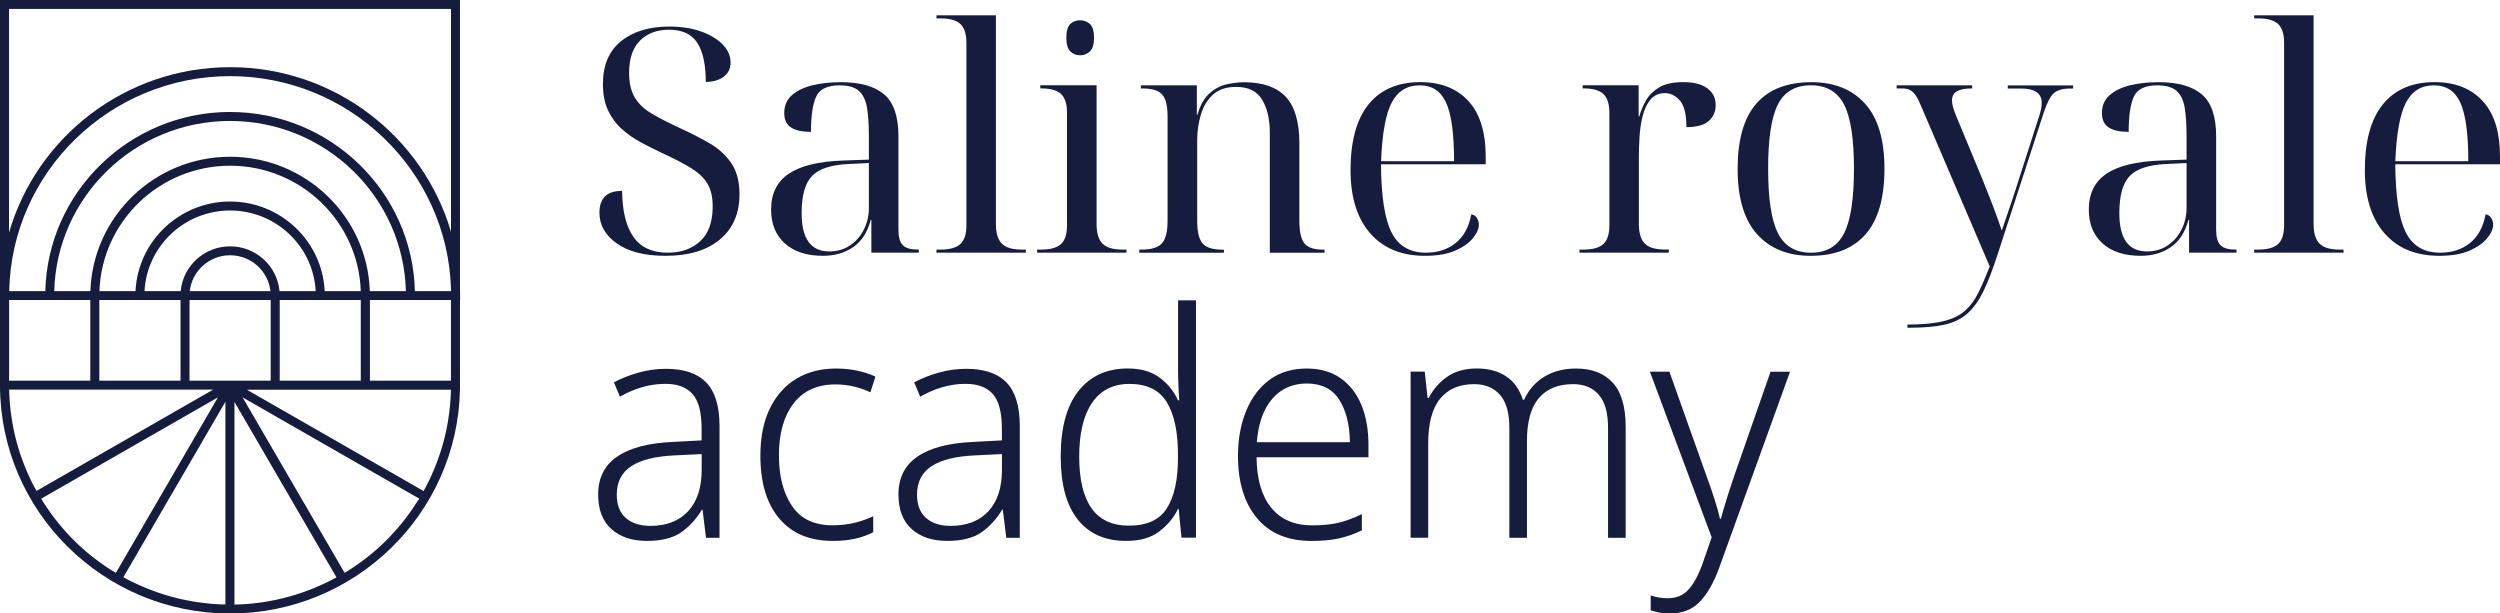 <svg width="163" height="40" viewBox="0 0 163 40" fill="none" xmlns="http://www.w3.org/2000/svg">
<path d="M30 19.271C30 19.117 29.997 18.963 29.991 18.809V0H0V24.818V25.109C0 33.32 6.728 40 14.997 40C23.168 40 29.834 33.477 29.989 25.403H29.991V25.112V24.82V19.565H30V19.271ZM27.052 18.98C26.894 12.515 21.553 7.301 15.003 7.301C8.453 7.301 3.112 12.515 2.954 18.98H0.6C0.755 11.225 7.159 4.965 15.006 4.965C22.802 4.965 29.169 11.144 29.405 18.829V18.98H27.052ZM24.118 18.98H24.112C23.957 14.124 19.932 10.22 15.003 10.22C10.076 10.22 6.051 14.124 5.893 18.98H5.885H3.537C3.695 12.837 8.777 7.886 15 7.886C21.226 7.886 26.308 12.837 26.463 18.98H24.118ZM29.394 25.618C29.391 25.68 29.391 25.744 29.386 25.806C29.383 25.864 29.38 25.926 29.374 25.985C29.372 26.046 29.366 26.108 29.363 26.169C29.357 26.228 29.352 26.29 29.349 26.349C29.343 26.407 29.338 26.469 29.332 26.528C29.326 26.589 29.318 26.648 29.312 26.71C29.307 26.768 29.298 26.827 29.293 26.883C29.284 26.945 29.276 27.006 29.267 27.065C29.259 27.121 29.25 27.18 29.242 27.236C29.233 27.297 29.222 27.359 29.214 27.42C29.205 27.476 29.197 27.532 29.186 27.588C29.174 27.65 29.163 27.712 29.152 27.773C29.14 27.829 29.132 27.882 29.121 27.938C29.109 28 29.095 28.061 29.081 28.123C29.07 28.176 29.059 28.229 29.047 28.282C29.033 28.344 29.019 28.405 29.002 28.467C28.988 28.52 28.977 28.571 28.963 28.624C28.946 28.685 28.929 28.747 28.915 28.808C28.901 28.859 28.887 28.912 28.873 28.962C28.856 29.024 28.836 29.086 28.819 29.147C28.805 29.198 28.788 29.248 28.774 29.298C28.754 29.36 28.735 29.421 28.715 29.483C28.698 29.533 28.684 29.581 28.667 29.628C28.647 29.69 28.625 29.752 28.602 29.813C28.585 29.861 28.568 29.908 28.551 29.959C28.529 30.02 28.506 30.082 28.484 30.141C28.467 30.188 28.447 30.236 28.43 30.283C28.408 30.345 28.382 30.407 28.357 30.465C28.337 30.513 28.32 30.558 28.3 30.605C28.275 30.667 28.25 30.726 28.221 30.787C28.202 30.832 28.182 30.877 28.162 30.924C28.134 30.983 28.109 31.045 28.081 31.103C28.061 31.148 28.038 31.193 28.019 31.238C27.99 31.296 27.962 31.355 27.931 31.417C27.909 31.462 27.886 31.503 27.866 31.548C27.835 31.607 27.807 31.666 27.776 31.722C27.754 31.767 27.731 31.809 27.706 31.853C27.678 31.907 27.647 31.96 27.618 32.016L16.096 25.411H29.402C29.402 25.425 29.402 25.436 29.402 25.45C29.4 25.501 29.397 25.559 29.394 25.618ZM27.184 32.735C27.148 32.791 27.114 32.847 27.077 32.9C27.052 32.939 27.024 32.981 26.998 33.02C26.962 33.076 26.925 33.13 26.886 33.185C26.857 33.225 26.829 33.264 26.804 33.303C26.764 33.356 26.728 33.409 26.688 33.465C26.66 33.505 26.632 33.544 26.604 33.583C26.564 33.636 26.525 33.689 26.485 33.742C26.457 33.782 26.426 33.818 26.398 33.857C26.358 33.91 26.316 33.961 26.277 34.011C26.246 34.047 26.215 34.087 26.187 34.123C26.144 34.173 26.102 34.224 26.06 34.274C26.029 34.31 25.998 34.347 25.967 34.386C25.924 34.436 25.882 34.487 25.837 34.534C25.806 34.571 25.772 34.607 25.741 34.644C25.696 34.691 25.654 34.742 25.609 34.789C25.575 34.825 25.544 34.859 25.51 34.895C25.465 34.943 25.42 34.991 25.375 35.038C25.341 35.072 25.307 35.108 25.273 35.142C25.228 35.189 25.18 35.234 25.135 35.282C25.102 35.315 25.065 35.349 25.031 35.382C24.983 35.427 24.938 35.472 24.89 35.517C24.853 35.55 24.82 35.584 24.783 35.615C24.735 35.659 24.687 35.701 24.639 35.746C24.603 35.78 24.566 35.81 24.529 35.844C24.481 35.886 24.431 35.931 24.383 35.973C24.346 36.006 24.307 36.037 24.267 36.068C24.216 36.11 24.169 36.149 24.118 36.191C24.078 36.222 24.039 36.253 24.002 36.283C23.951 36.323 23.901 36.365 23.85 36.404C23.811 36.435 23.771 36.465 23.732 36.493C23.681 36.533 23.63 36.572 23.577 36.608C23.537 36.639 23.495 36.667 23.456 36.698C23.405 36.734 23.351 36.773 23.298 36.81C23.255 36.838 23.213 36.868 23.171 36.896C23.117 36.933 23.067 36.969 23.013 37.003C22.971 37.031 22.928 37.059 22.886 37.087C22.833 37.12 22.779 37.157 22.726 37.19C22.683 37.218 22.638 37.243 22.596 37.271C22.554 37.297 22.511 37.325 22.469 37.35L15.817 25.909L27.339 32.514C27.32 32.547 27.3 32.578 27.28 32.612C27.235 32.651 27.21 32.693 27.184 32.735ZM21.677 37.783C21.621 37.812 21.567 37.842 21.511 37.87C21.463 37.895 21.415 37.918 21.367 37.94C21.311 37.968 21.254 37.996 21.198 38.021C21.15 38.044 21.102 38.066 21.051 38.089C20.995 38.114 20.939 38.142 20.882 38.167C20.831 38.189 20.784 38.209 20.733 38.231C20.676 38.257 20.62 38.282 20.564 38.304C20.513 38.327 20.462 38.346 20.412 38.366C20.355 38.388 20.299 38.413 20.24 38.436C20.189 38.455 20.135 38.475 20.085 38.494C20.028 38.517 19.969 38.536 19.913 38.559C19.859 38.578 19.808 38.595 19.755 38.615C19.698 38.634 19.639 38.654 19.583 38.673C19.529 38.69 19.476 38.707 19.422 38.727C19.366 38.746 19.307 38.763 19.25 38.783C19.197 38.799 19.14 38.816 19.084 38.83C19.028 38.847 18.968 38.864 18.912 38.881C18.856 38.897 18.799 38.911 18.743 38.925C18.687 38.942 18.627 38.956 18.568 38.973C18.512 38.987 18.453 39.001 18.396 39.015C18.34 39.029 18.281 39.043 18.224 39.057C18.165 39.071 18.106 39.082 18.047 39.096C17.99 39.107 17.931 39.121 17.875 39.132C17.816 39.144 17.756 39.155 17.695 39.166C17.638 39.177 17.582 39.188 17.523 39.2C17.46 39.211 17.401 39.219 17.339 39.23C17.283 39.239 17.227 39.25 17.167 39.258C17.105 39.267 17.043 39.275 16.979 39.284C16.922 39.292 16.866 39.3 16.809 39.306C16.745 39.314 16.68 39.32 16.615 39.328C16.561 39.334 16.505 39.342 16.451 39.348C16.384 39.353 16.313 39.359 16.246 39.367C16.195 39.373 16.142 39.376 16.091 39.382C16.017 39.387 15.947 39.39 15.874 39.395C15.826 39.398 15.775 39.401 15.727 39.404C15.651 39.407 15.572 39.41 15.496 39.412C15.451 39.415 15.406 39.415 15.361 39.418C15.335 39.418 15.31 39.418 15.287 39.418V26.206L21.939 37.646C21.897 37.669 21.855 37.694 21.812 37.716C21.77 37.736 21.722 37.758 21.677 37.783ZM14.493 39.407C14.417 39.404 14.338 39.401 14.262 39.398C14.214 39.395 14.163 39.393 14.115 39.39C14.042 39.384 13.968 39.382 13.898 39.376C13.844 39.373 13.794 39.367 13.743 39.362C13.675 39.356 13.605 39.351 13.537 39.342C13.481 39.337 13.427 39.331 13.374 39.323C13.309 39.314 13.244 39.309 13.179 39.3C13.123 39.295 13.066 39.284 13.01 39.278C12.948 39.27 12.883 39.261 12.821 39.253C12.765 39.244 12.709 39.233 12.649 39.225C12.587 39.214 12.528 39.205 12.466 39.194C12.41 39.183 12.353 39.172 12.294 39.16C12.235 39.149 12.173 39.138 12.114 39.127C12.057 39.116 11.998 39.102 11.942 39.09C11.883 39.079 11.824 39.065 11.764 39.051C11.708 39.037 11.649 39.023 11.592 39.009C11.536 38.995 11.477 38.981 11.421 38.967C11.361 38.953 11.305 38.937 11.246 38.92C11.189 38.906 11.133 38.889 11.077 38.875C11.018 38.858 10.961 38.841 10.905 38.825C10.848 38.808 10.795 38.794 10.738 38.777C10.679 38.76 10.623 38.741 10.566 38.721C10.513 38.704 10.459 38.688 10.406 38.668C10.347 38.648 10.29 38.629 10.234 38.609C10.18 38.59 10.13 38.573 10.076 38.553C10.02 38.533 9.961 38.511 9.904 38.489C9.853 38.469 9.8 38.45 9.749 38.43C9.693 38.408 9.636 38.385 9.577 38.36C9.526 38.34 9.476 38.318 9.425 38.298C9.369 38.276 9.312 38.251 9.256 38.226C9.205 38.203 9.154 38.184 9.107 38.161C9.05 38.136 8.994 38.111 8.937 38.083C8.89 38.061 8.842 38.038 8.791 38.016C8.735 37.988 8.678 37.963 8.622 37.935C8.574 37.912 8.526 37.887 8.478 37.865C8.422 37.837 8.368 37.809 8.312 37.778C8.264 37.753 8.219 37.73 8.171 37.705C8.129 37.683 8.086 37.66 8.044 37.635L14.696 26.195V39.407C14.67 39.407 14.645 39.407 14.622 39.407C14.583 39.412 14.538 39.41 14.493 39.407ZM7.283 37.19C7.229 37.157 7.176 37.12 7.122 37.087C7.08 37.059 7.038 37.031 6.995 37.003C6.942 36.966 6.891 36.933 6.838 36.896C6.795 36.868 6.753 36.84 6.711 36.81C6.657 36.773 6.607 36.734 6.553 36.698C6.514 36.67 6.471 36.639 6.432 36.608C6.381 36.569 6.328 36.53 6.277 36.493C6.237 36.463 6.198 36.435 6.158 36.404C6.108 36.365 6.057 36.325 6.006 36.283C5.967 36.253 5.927 36.222 5.891 36.191C5.84 36.149 5.792 36.11 5.741 36.068C5.702 36.037 5.665 36.004 5.626 35.973C5.575 35.931 5.527 35.889 5.479 35.844C5.442 35.81 5.406 35.78 5.369 35.746C5.321 35.701 5.273 35.659 5.225 35.615C5.189 35.581 5.155 35.547 5.118 35.517C5.07 35.472 5.023 35.427 4.977 35.382C4.944 35.349 4.907 35.315 4.873 35.282C4.825 35.237 4.78 35.189 4.735 35.142C4.701 35.108 4.667 35.072 4.634 35.038C4.588 34.991 4.543 34.943 4.498 34.895C4.464 34.859 4.431 34.825 4.4 34.789C4.355 34.742 4.312 34.694 4.267 34.644C4.233 34.607 4.202 34.571 4.171 34.534C4.129 34.484 4.084 34.436 4.042 34.386C4.011 34.35 3.98 34.313 3.949 34.274C3.906 34.224 3.864 34.173 3.822 34.123C3.791 34.087 3.76 34.047 3.732 34.011C3.689 33.961 3.65 33.907 3.608 33.857C3.579 33.818 3.548 33.782 3.52 33.742C3.481 33.689 3.441 33.636 3.402 33.583C3.374 33.544 3.346 33.505 3.317 33.465C3.278 33.412 3.241 33.359 3.202 33.303C3.174 33.264 3.145 33.225 3.12 33.185C3.083 33.132 3.044 33.076 3.007 33.02C2.979 32.981 2.954 32.939 2.928 32.9C2.892 32.844 2.855 32.788 2.821 32.735C2.796 32.693 2.771 32.654 2.745 32.612C2.725 32.578 2.706 32.547 2.686 32.514L14.208 25.909L7.556 37.35C7.514 37.325 7.472 37.299 7.43 37.271C7.37 37.243 7.325 37.215 7.283 37.19ZM2.218 31.716C2.187 31.657 2.156 31.599 2.128 31.543C2.105 31.498 2.083 31.456 2.063 31.411C2.035 31.352 2.004 31.294 1.976 31.232C1.953 31.187 1.933 31.142 1.914 31.098C1.886 31.039 1.857 30.977 1.832 30.919C1.812 30.874 1.793 30.826 1.773 30.782C1.747 30.723 1.722 30.661 1.697 30.602C1.677 30.555 1.657 30.51 1.64 30.462C1.615 30.401 1.592 30.342 1.567 30.281C1.547 30.233 1.53 30.185 1.514 30.138C1.491 30.076 1.468 30.015 1.446 29.956C1.429 29.908 1.412 29.861 1.395 29.81C1.373 29.749 1.353 29.687 1.33 29.626C1.313 29.578 1.299 29.528 1.282 29.48C1.263 29.419 1.243 29.357 1.223 29.296C1.209 29.245 1.192 29.195 1.178 29.144C1.161 29.083 1.141 29.021 1.125 28.96C1.11 28.909 1.096 28.859 1.082 28.806C1.065 28.744 1.048 28.683 1.034 28.621C1.02 28.568 1.009 28.517 0.995 28.464C0.981 28.403 0.964 28.341 0.95 28.28C0.939 28.226 0.927 28.173 0.916 28.12C0.902 28.058 0.891 27.997 0.877 27.935C0.865 27.882 0.854 27.826 0.846 27.77C0.834 27.709 0.823 27.647 0.812 27.585C0.803 27.53 0.792 27.474 0.784 27.418C0.772 27.356 0.764 27.294 0.755 27.233C0.747 27.177 0.738 27.118 0.73 27.062C0.722 27.001 0.713 26.939 0.705 26.88C0.696 26.822 0.691 26.763 0.685 26.707C0.679 26.645 0.671 26.586 0.665 26.525C0.66 26.466 0.654 26.404 0.648 26.346C0.643 26.287 0.637 26.225 0.634 26.167C0.629 26.105 0.626 26.044 0.623 25.982C0.62 25.923 0.614 25.864 0.612 25.803C0.609 25.741 0.606 25.677 0.603 25.615C0.6 25.557 0.598 25.498 0.598 25.439C0.598 25.425 0.598 25.414 0.598 25.4H13.904L2.382 32.005C2.351 31.951 2.322 31.898 2.294 31.842C2.266 31.803 2.241 31.758 2.218 31.716ZM5.888 19.562V24.818H0.595V19.562H2.948H5.888ZM8.83 19.562H11.77V24.818H6.477V19.562H8.83ZM23.523 19.562V24.818H18.238V19.562H21.178H23.523ZM17.649 19.562V24.818H12.356V19.562H17.649ZM12.373 18.98C12.52 17.667 13.644 16.643 15.003 16.643C16.361 16.643 17.486 17.667 17.633 18.98H12.373ZM18.238 18.98H18.224C18.075 17.346 16.688 16.061 15.003 16.061C13.317 16.061 11.931 17.346 11.781 18.98H11.767H9.422C9.577 16.055 12.021 13.724 15.003 13.724C17.985 13.724 20.428 16.055 20.583 18.98H18.238ZM23.523 18.98H21.17C21.015 15.734 18.309 13.139 15.003 13.139C11.697 13.139 8.988 15.734 8.836 18.98H6.483C6.638 14.446 10.4 10.805 15.006 10.805C19.608 10.805 23.371 14.446 23.523 18.98ZM29.405 0.585V15.112C27.587 8.919 21.821 4.38 15.006 4.38C8.171 4.38 2.39 8.944 0.589 15.163V0.582H29.405V0.585ZM29.405 24.818H24.118V19.562H27.058H29.402V24.818H29.405Z" fill="#161c3d"/>
<path d="M43.387 16.679C42.034 16.679 40.98 16.412 40.221 15.876C39.461 15.339 39.083 14.671 39.083 13.871C39.083 12.921 39.574 12.445 40.561 12.445C40.576 13.777 40.825 14.78 41.309 15.459C41.792 16.138 42.537 16.476 43.535 16.476C44.407 16.476 45.118 16.225 45.658 15.722C46.199 15.219 46.467 14.468 46.467 13.462C46.467 12.85 46.353 12.355 46.127 11.976C45.9 11.596 45.537 11.251 45.038 10.947C44.54 10.643 43.886 10.305 43.081 9.937C42.658 9.735 42.223 9.513 41.781 9.277C41.335 9.04 40.927 8.755 40.553 8.421C40.175 8.087 39.877 7.685 39.65 7.208C39.423 6.732 39.31 6.157 39.31 5.478C39.31 4.258 39.703 3.327 40.489 2.689C41.275 2.051 42.325 1.732 43.636 1.732C44.43 1.732 45.125 1.841 45.726 2.059C46.327 2.276 46.796 2.562 47.132 2.914C47.468 3.267 47.635 3.654 47.635 4.074C47.635 4.468 47.483 4.776 47.185 5.001C46.883 5.227 46.493 5.339 46.017 5.339C46.017 4.213 45.832 3.365 45.465 2.794C45.095 2.224 44.483 1.938 43.621 1.938C42.828 1.938 42.197 2.175 41.724 2.652C41.252 3.128 41.018 3.826 41.018 4.75C41.018 5.414 41.143 5.951 41.388 6.36C41.634 6.769 42.004 7.118 42.495 7.407C42.987 7.7 43.618 8.023 44.381 8.376C45.065 8.687 45.696 9.014 46.278 9.352C46.86 9.69 47.328 10.121 47.684 10.643C48.039 11.165 48.216 11.84 48.216 12.67C48.216 13.905 47.797 14.885 46.954 15.601C46.104 16.322 44.917 16.679 43.387 16.679Z" fill="#161c3d"/>
<path d="M53.658 16.679C52.603 16.679 51.78 16.412 51.179 15.876C50.578 15.339 50.276 14.603 50.276 13.665C50.276 12.621 50.661 11.841 51.436 11.322C52.207 10.808 53.378 10.523 54.95 10.467L56.651 10.407V8.883C56.651 8.121 56.609 7.498 56.526 7.01C56.443 6.522 56.265 6.158 55.993 5.921C55.721 5.685 55.301 5.564 54.742 5.564C53.949 5.564 53.442 5.808 53.216 6.296C52.989 6.784 52.876 7.554 52.876 8.597C52.301 8.597 51.867 8.504 51.576 8.312C51.281 8.121 51.133 7.809 51.133 7.374C51.133 6.886 51.3 6.495 51.636 6.203C51.972 5.91 52.414 5.696 52.97 5.561C53.522 5.426 54.141 5.358 54.825 5.358C56.084 5.358 57.021 5.624 57.644 6.154C58.268 6.683 58.578 7.591 58.578 8.883V14.971C58.578 15.459 58.672 15.8 58.865 15.988C59.058 16.18 59.383 16.273 59.847 16.273H59.908V16.476H56.813V14.337H56.775C56.556 15.151 56.171 15.744 55.615 16.12C55.063 16.495 54.41 16.679 53.658 16.679ZM54.07 16.394C54.576 16.394 55.022 16.266 55.411 16.007C55.8 15.748 56.106 15.403 56.322 14.967C56.541 14.532 56.651 14.066 56.651 13.563V10.632L55.339 10.692C54.179 10.744 53.374 11.011 52.932 11.488C52.486 11.964 52.267 12.764 52.267 13.89C52.263 15.56 52.864 16.394 54.07 16.394Z" fill="#161c3d"/>
<path d="M61.059 16.476V16.273H61.328C61.929 16.273 62.359 16.15 62.62 15.906C62.881 15.662 63.009 15.26 63.009 14.704V2.79C63.009 2.22 62.881 1.815 62.62 1.567C62.359 1.323 61.929 1.199 61.328 1.199H61.059V1H64.933V14.603C64.933 15.2 65.061 15.628 65.322 15.887C65.583 16.146 66.013 16.273 66.614 16.273H66.883V16.476H61.059Z" fill="#161c3d"/>
<path d="M67.62 16.476V16.273H67.888C68.489 16.273 68.92 16.149 69.181 15.906C69.442 15.662 69.57 15.26 69.57 14.704V7.355C69.57 6.784 69.442 6.379 69.181 6.131C68.92 5.887 68.489 5.763 67.888 5.763H67.828V5.561H71.497V14.603C71.497 15.2 71.626 15.628 71.886 15.887C72.147 16.146 72.578 16.273 73.179 16.273H73.447V16.476H67.62ZM70.428 3.605C70.167 3.605 69.952 3.519 69.782 3.35C69.612 3.181 69.525 2.884 69.525 2.464C69.525 2.028 69.612 1.732 69.782 1.567C69.952 1.405 70.167 1.323 70.428 1.323C70.674 1.323 70.885 1.405 71.063 1.567C71.24 1.728 71.331 2.028 71.331 2.464C71.331 2.884 71.24 3.181 71.063 3.35C70.885 3.522 70.674 3.605 70.428 3.605Z" fill="#161c3d"/>
<path d="M74.282 16.476V16.273H74.445C75.072 16.273 75.51 16.138 75.756 15.864C76.002 15.594 76.126 15.106 76.126 14.396V7.599C76.126 6.908 76.009 6.428 75.779 6.165C75.544 5.898 75.117 5.767 74.486 5.767H74.384V5.564H78.034V7.479H78.076C78.254 6.855 78.518 6.39 78.866 6.082C79.213 5.778 79.591 5.579 79.992 5.493C80.396 5.407 80.767 5.362 81.11 5.362C82.327 5.362 83.234 5.677 83.827 6.307C84.421 6.938 84.719 7.955 84.719 9.352V14.4C84.719 15.106 84.829 15.594 85.048 15.868C85.267 16.138 85.671 16.277 86.257 16.277H86.359V16.48H82.792V8.657C82.792 7.775 82.626 7.054 82.289 6.499C81.953 5.943 81.39 5.666 80.597 5.666C79.954 5.666 79.448 5.835 79.081 6.176C78.711 6.514 78.45 6.953 78.291 7.49C78.133 8.027 78.057 8.586 78.057 9.171V14.4C78.057 15.106 78.174 15.594 78.405 15.868C78.635 16.138 79.066 16.277 79.697 16.277H79.799V16.48H74.282V16.476Z" fill="#161c3d"/>
<path d="M92.915 16.679C91.385 16.679 90.191 16.191 89.337 15.211C88.483 14.235 88.056 12.861 88.056 11.097C88.056 9.198 88.449 7.764 89.235 6.799C90.021 5.835 91.143 5.354 92.605 5.354C93.932 5.354 94.975 5.763 95.731 6.578C96.49 7.392 96.868 8.609 96.868 10.223V10.711H90.04C90.055 12.786 90.281 14.269 90.727 15.151C91.169 16.033 91.921 16.476 92.972 16.476C93.739 16.476 94.381 16.266 94.91 15.845C95.436 15.425 95.776 14.802 95.927 13.973C96.089 13.999 96.214 14.081 96.297 14.216C96.38 14.352 96.422 14.494 96.422 14.644C96.422 14.915 96.293 15.211 96.033 15.53C95.772 15.849 95.387 16.119 94.873 16.345C94.359 16.566 93.709 16.679 92.915 16.679ZM90.047 10.512H94.805C94.805 8.732 94.635 7.464 94.291 6.705C93.951 5.947 93.376 5.564 92.568 5.564C91.733 5.564 91.124 5.943 90.731 6.705C90.342 7.464 90.115 8.732 90.047 10.512Z" fill="#161c3d"/>
<path d="M102.982 16.476V16.273H103.25C103.851 16.273 104.282 16.149 104.543 15.906C104.803 15.662 104.932 15.26 104.932 14.704V7.355C104.932 6.784 104.803 6.379 104.543 6.131C104.282 5.887 103.851 5.763 103.25 5.763H103.19V5.561H106.84V7.595H106.882C106.976 7.242 107.12 6.897 107.312 6.555C107.505 6.218 107.792 5.932 108.174 5.699C108.556 5.471 109.081 5.354 109.753 5.354C110.422 5.354 110.944 5.486 111.31 5.752C111.681 6.019 111.862 6.386 111.862 6.863C111.862 7.272 111.715 7.61 111.42 7.88C111.125 8.151 110.638 8.289 109.954 8.289C109.954 7.449 109.81 6.867 109.523 6.548C109.236 6.229 108.915 6.071 108.559 6.071C108.163 6.071 107.849 6.21 107.615 6.488C107.38 6.766 107.21 7.126 107.101 7.569C106.991 8.012 106.923 8.466 106.897 8.931C106.87 9.401 106.855 9.832 106.855 10.223V14.599C106.855 15.196 106.984 15.624 107.244 15.883C107.505 16.142 107.936 16.27 108.537 16.27H108.805V16.472H102.982V16.476Z" fill="#161c3d"/>
<path d="M118.048 16.679C116.57 16.679 115.41 16.21 114.564 15.275C113.717 14.337 113.294 12.914 113.294 11C113.294 9.1 113.702 7.685 114.515 6.754C115.327 5.823 116.525 5.358 118.112 5.358C119.59 5.358 120.75 5.823 121.596 6.754C122.442 7.685 122.866 9.1 122.866 11C122.866 12.914 122.454 14.34 121.638 15.275C120.814 16.213 119.62 16.679 118.048 16.679ZM118.089 16.476C119.087 16.476 119.801 16.056 120.232 15.215C120.663 14.374 120.878 12.967 120.878 11C120.878 9.044 120.663 7.651 120.232 6.814C119.801 5.981 119.079 5.561 118.07 5.561C117.058 5.561 116.34 5.977 115.917 6.814C115.493 7.648 115.282 9.044 115.282 11C115.282 12.967 115.497 14.374 115.928 15.215C116.355 16.056 117.077 16.476 118.089 16.476Z" fill="#161c3d"/>
<path d="M124.362 21.363V21.161C125.318 21.161 126.093 21.089 126.69 20.947C127.283 20.804 127.755 20.579 128.103 20.275C128.451 19.971 128.746 19.577 128.984 19.092C129.222 18.612 129.471 18.038 129.732 17.373L125.243 6.886C125.065 6.45 124.891 6.157 124.721 6C124.551 5.842 124.336 5.767 124.075 5.767H123.663V5.564H128.583V5.767H128.523C128.141 5.767 127.835 5.823 127.612 5.94C127.385 6.056 127.272 6.263 127.272 6.559C127.272 6.792 127.355 7.103 127.517 7.497L129.282 11.754C129.486 12.257 129.705 12.813 129.94 13.424C130.17 14.036 130.363 14.573 130.514 15.035C130.692 14.505 130.862 14.002 131.028 13.53C131.19 13.053 131.33 12.64 131.44 12.287L132.936 7.625C133.061 7.257 133.121 6.953 133.121 6.709C133.121 6.086 132.672 5.771 131.769 5.771H130.907V5.568H135.169V5.771H135.007C134.501 5.771 134.134 5.872 133.911 6.075C133.684 6.278 133.461 6.705 133.246 7.359L130.253 16.562C129.94 17.538 129.63 18.342 129.331 18.965C129.029 19.588 128.681 20.076 128.285 20.432C127.888 20.785 127.393 21.029 126.799 21.164C126.206 21.299 125.458 21.367 124.555 21.367H124.362V21.363Z" fill="#161c3d"/>
<path d="M139.572 16.679C138.517 16.679 137.694 16.412 137.093 15.876C136.492 15.339 136.19 14.603 136.19 13.665C136.19 12.621 136.575 11.841 137.35 11.322C138.121 10.808 139.292 10.523 140.864 10.467L142.564 10.407V8.883C142.564 8.121 142.523 7.498 142.44 7.01C142.357 6.522 142.179 6.158 141.907 5.921C141.635 5.685 141.215 5.564 140.656 5.564C139.863 5.564 139.356 5.808 139.129 6.296C138.903 6.784 138.789 7.554 138.789 8.597C138.215 8.597 137.78 8.504 137.489 8.312C137.195 8.121 137.047 7.809 137.047 7.374C137.047 6.886 137.214 6.495 137.55 6.203C137.886 5.91 138.328 5.696 138.884 5.561C139.436 5.426 140.055 5.358 140.739 5.358C141.998 5.358 142.935 5.624 143.558 6.154C144.182 6.683 144.492 7.591 144.492 8.883V14.971C144.492 15.459 144.586 15.8 144.779 15.988C144.971 16.18 145.296 16.273 145.761 16.273H145.822V16.476H142.727V14.337H142.685C142.466 15.151 142.081 15.744 141.525 16.12C140.977 16.495 140.324 16.679 139.572 16.679ZM139.983 16.394C140.49 16.394 140.936 16.266 141.325 16.007C141.714 15.748 142.02 15.403 142.236 14.967C142.455 14.532 142.564 14.066 142.564 13.563V10.632L141.253 10.692C140.093 10.744 139.288 11.011 138.846 11.488C138.4 11.964 138.181 12.764 138.181 13.89C138.177 15.56 138.778 16.394 139.983 16.394Z" fill="#161c3d"/>
<path d="M146.974 16.476V16.273H147.242C147.843 16.273 148.273 16.15 148.534 15.906C148.795 15.662 148.923 15.26 148.923 14.704V2.79C148.923 2.22 148.795 1.815 148.534 1.567C148.273 1.323 147.843 1.199 147.242 1.199H146.974V1H150.847V14.603C150.847 15.2 150.975 15.628 151.236 15.887C151.497 16.146 151.928 16.273 152.528 16.273H152.797V16.476H146.974Z" fill="#161c3d"/>
<path d="M159.047 16.679C157.517 16.679 156.323 16.191 155.469 15.211C154.615 14.235 154.188 12.861 154.188 11.097C154.188 9.198 154.581 7.764 155.367 6.799C156.153 5.835 157.275 5.354 158.737 5.354C160.064 5.354 161.107 5.763 161.862 6.578C162.622 7.392 163 8.609 163 10.223V10.711H156.172C156.187 12.786 156.413 14.269 156.859 15.151C157.301 16.033 158.053 16.476 159.104 16.476C159.871 16.476 160.513 16.266 161.042 15.845C161.568 15.425 161.908 14.802 162.059 13.973C162.221 13.999 162.346 14.081 162.429 14.216C162.512 14.352 162.554 14.494 162.554 14.644C162.554 14.915 162.425 15.211 162.165 15.53C161.904 15.849 161.519 16.119 161.005 16.345C160.491 16.566 159.841 16.679 159.047 16.679ZM156.175 10.512H160.933C160.933 8.732 160.763 7.464 160.419 6.705C160.079 5.947 159.504 5.564 158.696 5.564C157.861 5.564 157.252 5.943 156.859 6.705C156.474 7.464 156.247 8.732 156.175 10.512Z" fill="#161c3d"/>
<path d="M43.429 24.047C44.604 24.047 45.481 24.348 46.051 24.944C46.626 25.541 46.913 26.487 46.913 27.775V35.064H46.032L45.806 33.232H45.764C45.394 33.844 44.944 34.336 44.411 34.708C43.878 35.079 43.134 35.267 42.178 35.267C41.207 35.267 40.436 35.008 39.862 34.493C39.287 33.979 39 33.225 39 32.234C39 31.16 39.412 30.338 40.239 29.771C41.067 29.201 42.28 28.882 43.878 28.814L45.745 28.713V27.959C45.745 26.885 45.549 26.131 45.152 25.688C44.755 25.248 44.169 25.027 43.387 25.027C42.87 25.027 42.363 25.098 41.872 25.241C41.381 25.384 40.893 25.59 40.417 25.864L40.028 24.926C40.519 24.667 41.052 24.456 41.626 24.295C42.201 24.134 42.801 24.047 43.429 24.047ZM45.745 29.606L44.045 29.689C42.76 29.741 41.8 29.978 41.165 30.391C40.53 30.804 40.213 31.427 40.213 32.253C40.213 32.917 40.41 33.424 40.799 33.769C41.188 34.114 41.724 34.287 42.408 34.287C43.459 34.287 44.279 33.968 44.868 33.33C45.454 32.692 45.749 31.795 45.749 30.642V29.606H45.745Z" fill="#161c3d"/>
<path d="M54.293 35.267C52.789 35.267 51.629 34.782 50.809 33.81C49.989 32.838 49.577 31.472 49.577 29.707C49.577 28.499 49.785 27.47 50.2 26.622C50.616 25.774 51.194 25.128 51.931 24.689C52.668 24.246 53.529 24.028 54.516 24.028C55.007 24.028 55.472 24.077 55.91 24.171C56.348 24.265 56.737 24.396 57.078 24.557L56.749 25.575C56.023 25.237 55.268 25.064 54.474 25.064C53.284 25.064 52.373 25.477 51.738 26.307C51.103 27.136 50.786 28.262 50.786 29.689C50.786 31.047 51.069 32.147 51.636 32.988C52.203 33.829 53.08 34.249 54.27 34.249C54.788 34.249 55.271 34.197 55.714 34.088C56.156 33.979 56.564 33.836 56.934 33.66V34.7C56.605 34.876 56.224 35.015 55.785 35.116C55.355 35.218 54.856 35.267 54.293 35.267Z" fill="#161c3d"/>
<path d="M63.007 24.047C64.182 24.047 65.055 24.348 65.629 24.944C66.203 25.541 66.49 26.487 66.49 27.775V35.064H65.61L65.383 33.232H65.342C64.971 33.844 64.522 34.336 63.989 34.708C63.456 35.079 62.712 35.267 61.756 35.267C60.785 35.267 60.014 35.008 59.439 34.493C58.865 33.979 58.578 33.225 58.578 32.234C58.578 31.16 58.99 30.338 59.817 29.771C60.645 29.201 61.858 28.882 63.456 28.814L65.323 28.713V27.959C65.323 26.885 65.126 26.131 64.73 25.688C64.333 25.248 63.747 25.027 62.965 25.027C62.447 25.027 61.941 25.098 61.45 25.241C60.958 25.384 60.471 25.59 59.995 25.864L59.606 24.926C60.097 24.667 60.63 24.456 61.204 24.295C61.778 24.13 62.379 24.047 63.007 24.047ZM65.323 29.606L63.622 29.689C62.338 29.741 61.378 29.978 60.743 30.391C60.108 30.804 59.791 31.427 59.791 32.253C59.791 32.917 59.987 33.424 60.376 33.769C60.766 34.114 61.302 34.287 61.986 34.287C63.037 34.287 63.857 33.968 64.446 33.33C65.032 32.692 65.327 31.795 65.327 30.642V29.606H65.323Z" fill="#161c3d"/>
<path d="M73.421 35.267C72.053 35.267 71.002 34.801 70.266 33.87C69.529 32.94 69.158 31.573 69.158 29.768C69.158 27.895 69.544 26.468 70.318 25.492C71.089 24.517 72.159 24.025 73.527 24.025C74.373 24.025 75.064 24.22 75.597 24.614C76.13 25.008 76.534 25.504 76.806 26.101H76.89C76.863 25.774 76.841 25.414 76.829 25.019C76.814 24.625 76.81 24.28 76.81 23.98V19.581H77.978V35.057H77.033L76.848 33.184H76.803C76.531 33.754 76.123 34.242 75.582 34.651C75.042 35.064 74.324 35.267 73.421 35.267ZM73.606 34.272C74.781 34.272 75.609 33.893 76.085 33.131C76.565 32.369 76.803 31.277 76.803 29.854V29.651C76.803 28.157 76.561 27.013 76.073 26.221C75.59 25.425 74.777 25.031 73.644 25.031C72.578 25.031 71.766 25.44 71.203 26.262C70.643 27.084 70.364 28.255 70.364 29.775C70.364 31.254 70.632 32.377 71.165 33.135C71.698 33.889 72.51 34.272 73.606 34.272Z" fill="#161c3d"/>
<path d="M85.207 24.028C86.079 24.028 86.82 24.242 87.421 24.67C88.022 25.098 88.471 25.683 88.774 26.43C89.076 27.177 89.223 28.033 89.223 28.998V29.812H81.927C81.942 31.239 82.259 32.335 82.879 33.101C83.502 33.866 84.394 34.253 85.554 34.253C86.197 34.253 86.756 34.2 87.236 34.092C87.716 33.983 88.233 33.791 88.793 33.521V34.58C88.286 34.824 87.78 35 87.277 35.109C86.771 35.218 86.185 35.27 85.513 35.27C83.967 35.27 82.784 34.775 81.957 33.784C81.129 32.793 80.717 31.442 80.717 29.73C80.717 28.63 80.895 27.65 81.25 26.787C81.605 25.924 82.115 25.248 82.777 24.76C83.442 24.272 84.251 24.028 85.207 24.028ZM85.207 25.004C84.277 25.004 83.525 25.338 82.951 26.003C82.376 26.667 82.04 27.613 81.945 28.833H88.014C87.999 27.692 87.769 26.768 87.319 26.063C86.869 25.357 86.163 25.004 85.207 25.004Z" fill="#161c3d"/>
<path d="M102.755 24.028C103.779 24.028 104.577 24.332 105.143 24.944C105.71 25.556 105.994 26.521 105.994 27.834V35.064H104.845V27.895C104.845 26.919 104.645 26.198 104.24 25.736C103.836 25.275 103.281 25.046 102.57 25.046C101.599 25.046 100.855 25.35 100.337 25.95C99.819 26.555 99.558 27.489 99.558 28.75V35.064H98.41V27.895C98.41 26.919 98.206 26.198 97.794 25.736C97.382 25.275 96.823 25.046 96.112 25.046C95.156 25.046 94.419 25.361 93.898 25.991C93.38 26.622 93.119 27.598 93.119 28.912V35.06H91.971V24.227H92.893L93.078 25.939H93.161C93.422 25.41 93.811 24.959 94.329 24.584C94.846 24.212 95.504 24.025 96.297 24.025C97.049 24.025 97.68 24.194 98.194 24.535C98.708 24.873 99.071 25.383 99.29 26.063H99.373C99.672 25.41 100.114 24.91 100.696 24.558C101.278 24.205 101.962 24.028 102.755 24.028Z" fill="#161c3d"/>
<path d="M107.573 24.231H108.843L111.242 30.973C111.461 31.569 111.647 32.102 111.794 32.572C111.945 33.041 112.062 33.457 112.142 33.825H112.202C112.285 33.514 112.399 33.112 112.55 32.624C112.701 32.136 112.878 31.592 113.083 30.995L115.44 24.235H116.71L112.096 37.005C111.756 37.954 111.337 38.69 110.846 39.215C110.354 39.737 109.697 40 108.877 40C108.616 40 108.389 39.981 108.189 39.94C107.993 39.898 107.804 39.85 107.626 39.797V38.821C107.955 38.941 108.321 39.005 108.733 39.005C109.281 39.005 109.719 38.829 110.056 38.476C110.392 38.123 110.694 37.586 110.966 36.866L111.601 35.034L107.573 24.231Z" fill="#161c3d"/>
</svg>
